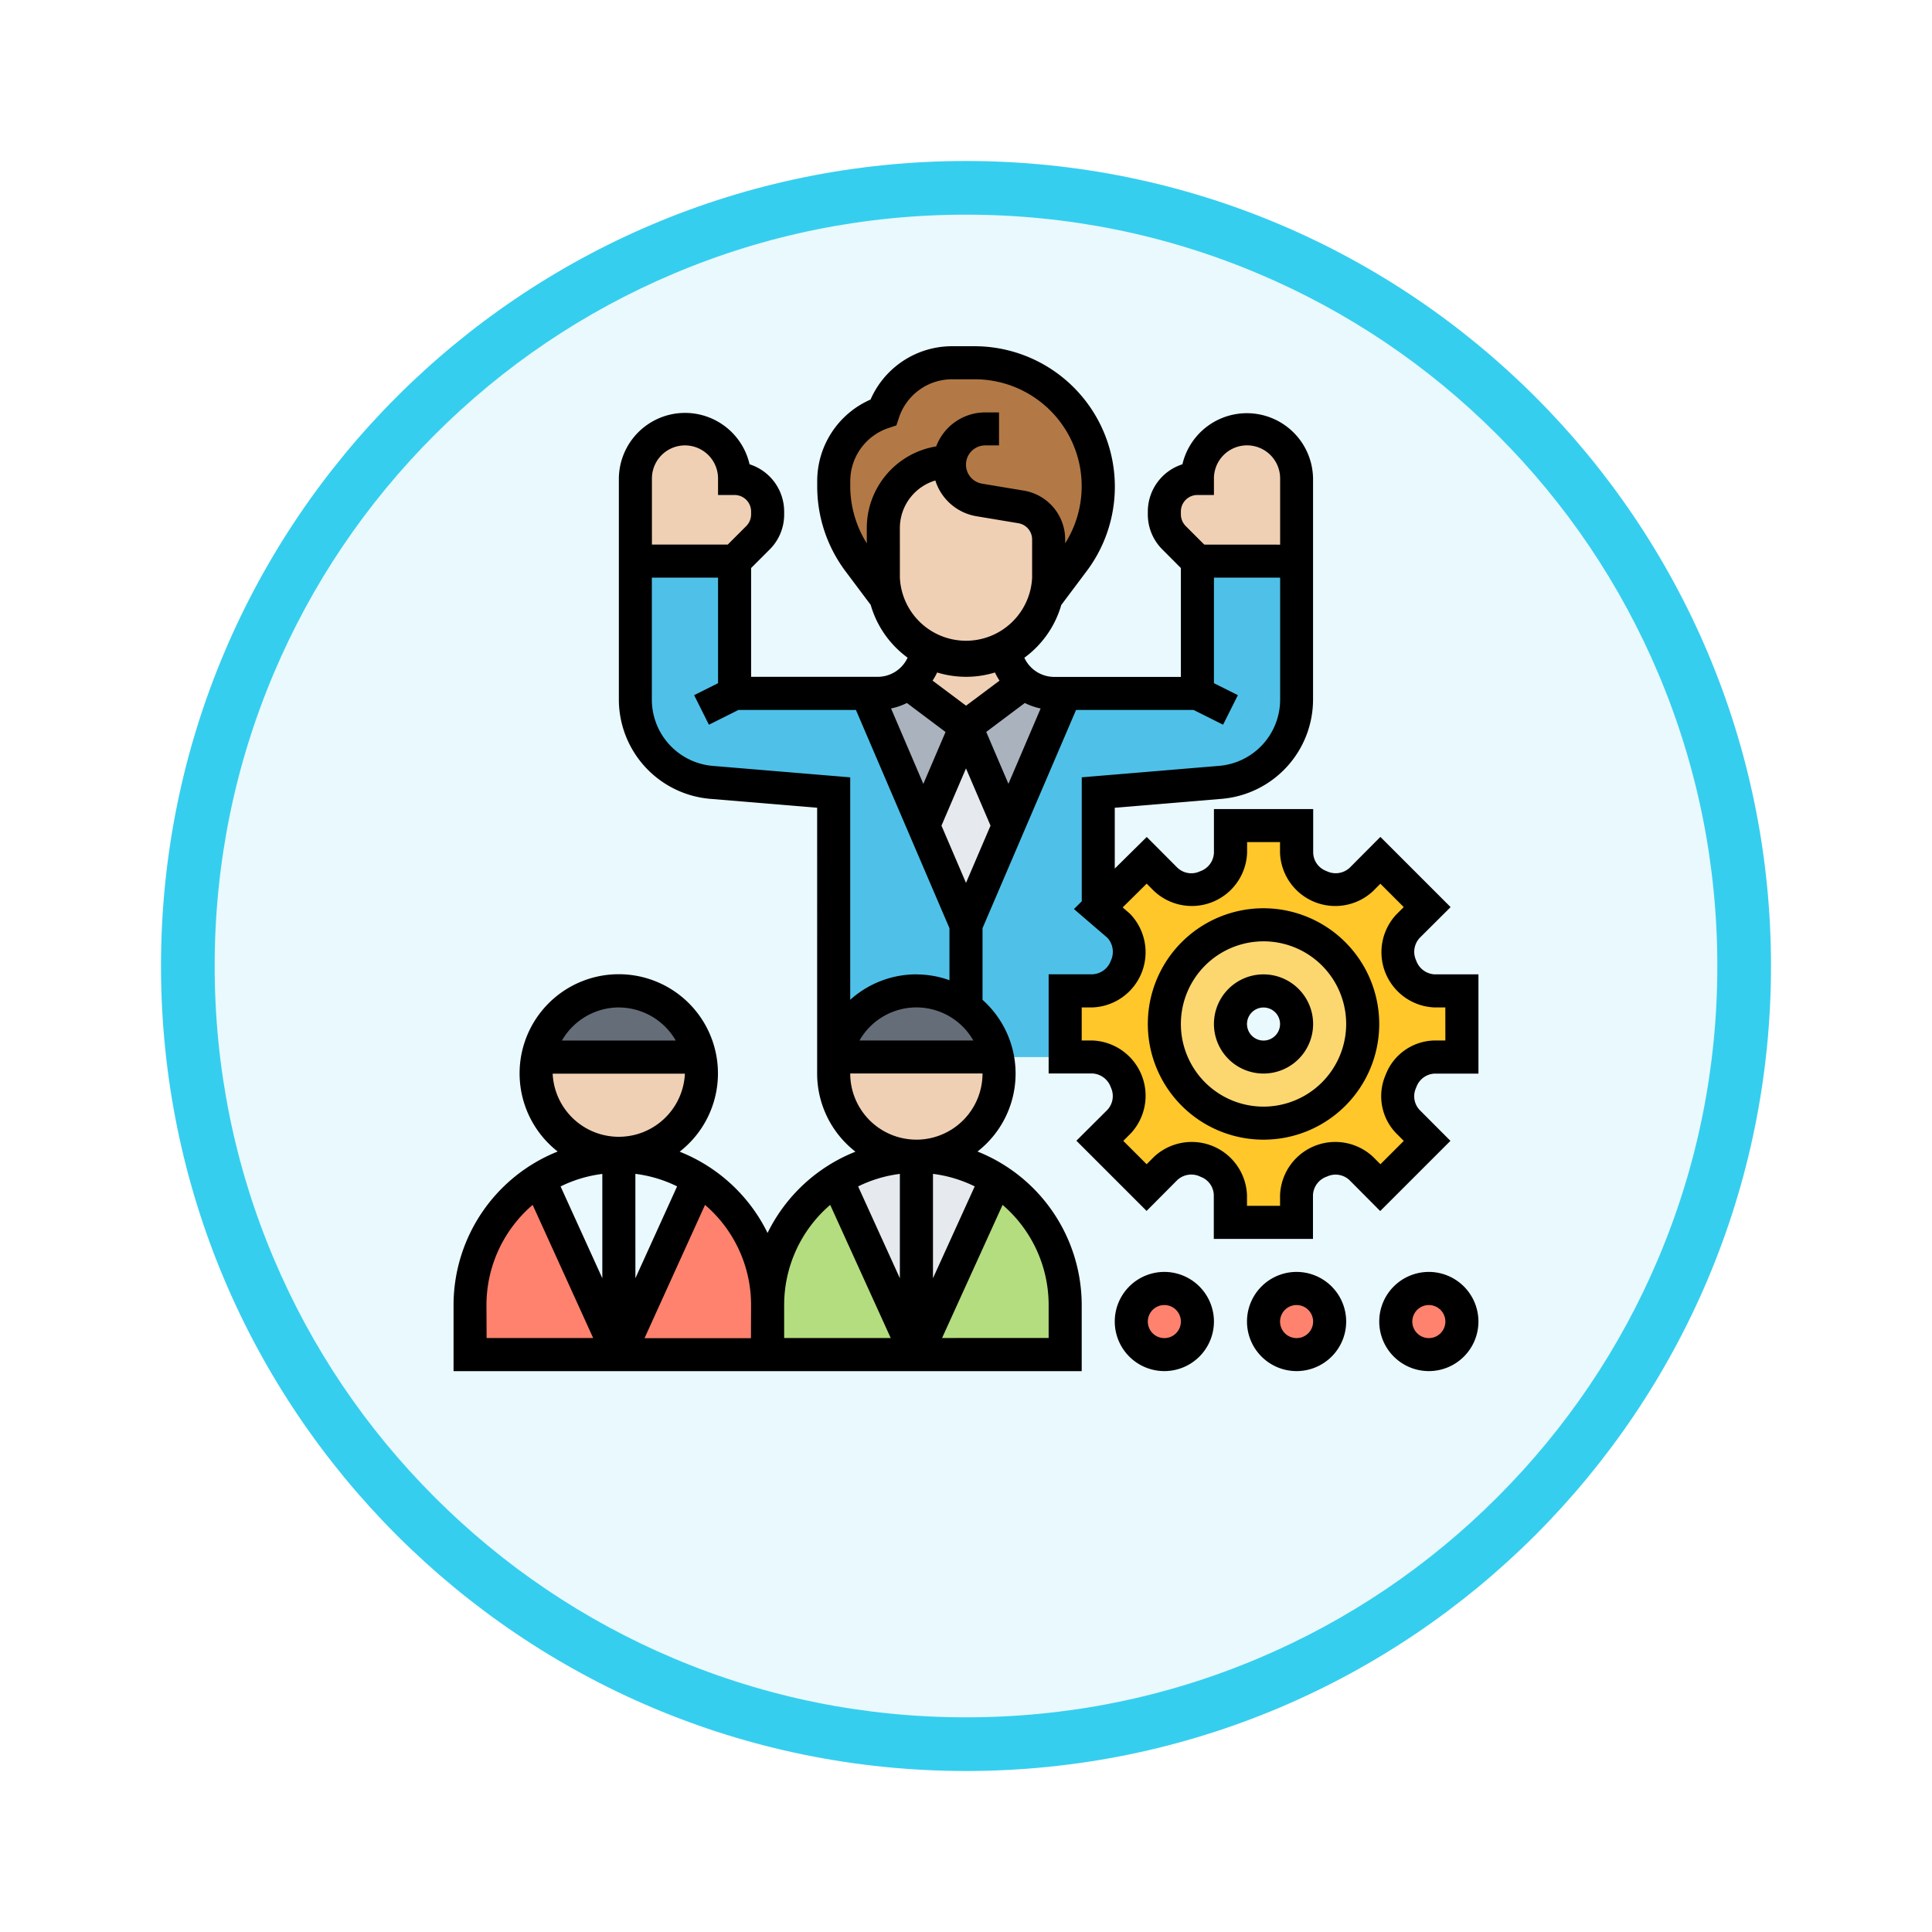 <svg xmlns="http://www.w3.org/2000/svg" xmlns:xlink="http://www.w3.org/1999/xlink" width="108" height="108" viewBox="0 0 108 108">
  <defs>
    <filter id="Trazado_904820" x="0" y="0" width="108" height="108" filterUnits="userSpaceOnUse">
      <feOffset dy="3" input="SourceAlpha"/>
      <feGaussianBlur stdDeviation="3" result="blur"/>
      <feFlood flood-opacity="0.161"/>
      <feComposite operator="in" in2="blur"/>
      <feComposite in="SourceGraphic"/>
    </filter>
  </defs>
  <g id="Grupo_1209077" data-name="Grupo 1209077" transform="translate(-166 -5057)">
    <g id="Grupo_1208945" data-name="Grupo 1208945" transform="translate(175 5063)">
      <g id="Grupo_1173585" data-name="Grupo 1173585" transform="translate(0 0)">
        <g id="Grupo_1173428" data-name="Grupo 1173428">
          <g id="Grupo_1171958" data-name="Grupo 1171958">
            <g id="Grupo_1167341" data-name="Grupo 1167341">
              <g id="Grupo_1166792" data-name="Grupo 1166792">
                <g transform="matrix(1, 0, 0, 1, -9, -6)" filter="url(#Trazado_904820)">
                  <g id="Trazado_904820-2" data-name="Trazado 904820" transform="translate(9 6)" fill="#e9f9fd">
                    <path d="M 45 88.5 C 39.127 88.5 33.43 87.35 28.068 85.082 C 22.889 82.891 18.236 79.755 14.241 75.759 C 10.245 71.764 7.109 67.112 4.918 61.932 C 2.65 56.57 1.5 50.873 1.5 45 C 1.5 39.127 2.65 33.43 4.918 28.068 C 7.109 22.889 10.245 18.236 14.241 14.241 C 18.236 10.245 22.889 7.109 28.068 4.918 C 33.43 2.65 39.127 1.5 45 1.5 C 50.873 1.5 56.57 2.65 61.932 4.918 C 67.111 7.109 71.764 10.245 75.759 14.241 C 79.755 18.236 82.891 22.889 85.082 28.068 C 87.35 33.43 88.5 39.127 88.5 45 C 88.5 50.873 87.35 56.57 85.082 61.932 C 82.891 67.112 79.755 71.764 75.759 75.759 C 71.764 79.755 67.111 82.891 61.932 85.082 C 56.57 87.35 50.873 88.5 45 88.5 Z" stroke="none"/>
                    <path d="M 45 3 C 39.329 3 33.829 4.11 28.653 6.299 C 23.652 8.415 19.16 11.443 15.302 15.302 C 11.443 19.16 8.415 23.652 6.299 28.653 C 4.11 33.829 3 39.329 3 45 C 3 50.671 4.11 56.171 6.299 61.347 C 8.415 66.348 11.443 70.84 15.302 74.699 C 19.16 78.557 23.652 81.585 28.653 83.701 C 33.829 85.89 39.329 87 45 87 C 50.671 87 56.171 85.89 61.347 83.701 C 66.348 81.585 70.84 78.557 74.698 74.699 C 78.557 70.84 81.585 66.348 83.701 61.347 C 85.89 56.171 87 50.671 87 45 C 87 39.329 85.89 33.829 83.701 28.653 C 81.585 23.652 78.557 19.16 74.698 15.302 C 70.84 11.443 66.348 8.415 61.347 6.299 C 56.171 4.11 50.671 3 45 3 M 45 0 C 69.853 0 90 20.147 90 45 C 90 69.853 69.853 90 45 90 C 20.147 90 -7.62939453125e-06 69.853 -7.62939453125e-06 45 C -7.62939453125e-06 20.147 20.147 0 45 0 Z" stroke="none" fill="#36ceef"/>
                  </g>
                </g>
              </g>
            </g>
          </g>
        </g>
      </g>
    </g>
    <g id="leadership_2849169" transform="translate(190.354 5075.354)">
      <g id="Grupo_1209075" data-name="Grupo 1209075" transform="translate(1.924 1.924)">
        <g id="Grupo_1209050" data-name="Grupo 1209050" transform="translate(9.24 11.089)">
          <path id="Trazado_1056173" data-name="Trazado 1056173" d="M17.544,21.392h7.392l3.169,7.392,2.375,5.544v4.62a4.566,4.566,0,0,0-2.772-.924,4.621,4.621,0,0,0-4.528,3.7,4.354,4.354,0,0,0-.092.924V26.937l-6.856-.573A4.611,4.611,0,0,1,12,21.762V14h5.544Z" transform="translate(-12 -14)" fill="#4fc1e9"/>
        </g>
        <g id="Grupo_1209051" data-name="Grupo 1209051" transform="translate(27.721 11.089)">
          <path id="Trazado_1056174" data-name="Trazado 1056174" d="M44.937,21.392V14h5.544v7.762a4.611,4.611,0,0,1-4.232,4.6l-6.856.573v6.468l1.164,1a2.064,2.064,0,0,1,.4,2.273c-.009.018-.009.028-.018.037a2.038,2.038,0,0,1-1.876,1.312H37.544v3.7H33.756A4.628,4.628,0,0,0,32,38.949v-4.62l2.375-5.544,3.169-7.392Z" transform="translate(-32 -14)" fill="#4fc1e9"/>
        </g>
        <g id="Grupo_1209052" data-name="Grupo 1209052" transform="translate(25.347 20.329)">
          <path id="Trazado_1056175" data-name="Trazado 1056175" d="M31.8,24l2.375,5.544L31.8,35.089,29.43,29.544Z" transform="translate(-29.43 -24)" fill="#e6e9ed"/>
        </g>
        <g id="Grupo_1209053" data-name="Grupo 1209053" transform="translate(27.721 17.899)">
          <path id="Trazado_1056176" data-name="Trazado 1056176" d="M37.544,21.952l-3.169,7.392L32,23.8l3.243-2.43a2.794,2.794,0,0,0,1.691.582Z" transform="translate(-32 -21.37)" fill="#aab2bd"/>
        </g>
        <g id="Grupo_1209054" data-name="Grupo 1209054" transform="translate(22.177 17.89)">
          <path id="Trazado_1056177" data-name="Trazado 1056177" d="M31.544,23.8l-2.375,5.544L26,21.951h.61a2.771,2.771,0,0,0,1.7-.591v.009Z" transform="translate(-26 -21.36)" fill="#aab2bd"/>
        </g>
        <g id="Grupo_1209055" data-name="Grupo 1209055" transform="translate(8.316 45.648)">
          <path id="Trazado_1056178" data-name="Trazado 1056178" d="M19.316,58.423v2.772H11L15.454,51.4a8.14,8.14,0,0,1,1.423,1.146,8.274,8.274,0,0,1,2.439,5.877Z" transform="translate(-11 -51.4)" fill="#ff826e"/>
        </g>
        <g id="Grupo_1209056" data-name="Grupo 1209056" transform="translate(0 45.648)">
          <path id="Trazado_1056179" data-name="Trazado 1056179" d="M5.863,51.4l4.454,9.795H2V58.423A8.314,8.314,0,0,1,5.863,51.4Z" transform="translate(-2 -51.4)" fill="#ff826e"/>
        </g>
        <g id="Grupo_1209057" data-name="Grupo 1209057" transform="translate(20.329)">
          <path id="Trazado_1056180" data-name="Trazado 1056180" d="M30.478,7.544h-.009a3.7,3.7,0,0,0-3.7,3.7v2.772a4.776,4.776,0,0,0,.129,1.1l-1.515-2.024A6.962,6.962,0,0,1,24,8.93V8.616a4.055,4.055,0,0,1,2.772-3.844,4.056,4.056,0,0,1,1.478-2.005A4,4,0,0,1,30.616,2h1.238A6.93,6.93,0,0,1,37.4,13.089c-.748,1-1.515,2.024-1.515,2.024a4.776,4.776,0,0,0,.129-1.1V11.878a1.853,1.853,0,0,0-1.543-1.82L32.141,9.67A2,2,0,0,1,30.468,7.7a.845.845,0,0,1,.009-.157Z" transform="translate(-24 -2)" fill="#b27946"/>
        </g>
        <g id="Grupo_1209058" data-name="Grupo 1209058" transform="translate(3.789 35.114)">
          <path id="Trazado_1056181" data-name="Trazado 1056181" d="M15.156,43.7H6.1a4.621,4.621,0,0,1,9.056,0Z" transform="translate(-6.1 -40)" fill="#656d78"/>
        </g>
        <g id="Grupo_1209059" data-name="Grupo 1209059" transform="translate(20.421 35.114)">
          <path id="Trazado_1056182" data-name="Trazado 1056182" d="M33.156,43.7H24.1A4.621,4.621,0,0,1,28.628,40a4.566,4.566,0,0,1,2.772.924A4.628,4.628,0,0,1,33.156,43.7Z" transform="translate(-24.1 -40)" fill="#656d78"/>
        </g>
        <g id="Grupo_1209060" data-name="Grupo 1209060" transform="translate(16.633 45.648)">
          <path id="Trazado_1056183" data-name="Trazado 1056183" d="M23.863,51.4l4.454,9.795H20V58.423A8.314,8.314,0,0,1,23.863,51.4Z" transform="translate(-20 -51.4)" fill="#b4dd7f"/>
        </g>
        <g id="Grupo_1209061" data-name="Grupo 1209061" transform="translate(24.949 45.648)">
          <path id="Trazado_1056184" data-name="Trazado 1056184" d="M37.316,58.423v2.772H29L33.454,51.4a8.14,8.14,0,0,1,1.423,1.146,8.274,8.274,0,0,1,2.439,5.877Z" transform="translate(-29 -51.4)" fill="#b4dd7f"/>
        </g>
        <g id="Grupo_1209062" data-name="Grupo 1209062" transform="translate(33.266 25.873)">
          <path id="Trazado_1056185" data-name="Trazado 1056185" d="M60.177,39.24v3.7H58.662a2.038,2.038,0,0,0-1.876,1.312.328.328,0,0,0-.037.083,2.061,2.061,0,0,0,.416,2.227l1.072,1.063-2.615,2.615-1.063-1.072a2.064,2.064,0,0,0-2.273-.4c-.018.009-.028.009-.037.018a2.038,2.038,0,0,0-1.312,1.876v1.515h-3.7V50.662a2.038,2.038,0,0,0-1.312-1.876c-.009-.009-.018-.009-.037-.018a2.064,2.064,0,0,0-2.273.4l-1.063,1.072-2.615-2.615,1.072-1.063a2.064,2.064,0,0,0,.4-2.273c-.009-.018-.009-.028-.018-.037a2.038,2.038,0,0,0-1.876-1.312H38v-3.7h1.515a2.038,2.038,0,0,0,1.876-1.312c.009-.009.009-.018.018-.037a2.064,2.064,0,0,0-.4-2.273l-1.164-1,2.707-2.68,1.063,1.072a2.064,2.064,0,0,0,2.273.4c.018-.009.028-.009.037-.018a2.038,2.038,0,0,0,1.312-1.876V30h3.7v1.515a2.038,2.038,0,0,0,1.312,1.876c.009.009.018.009.037.018a2.064,2.064,0,0,0,2.273-.4l1.063-1.072,2.615,2.615-1.072,1.063a2.064,2.064,0,0,0-.4,2.273c.009.018.009.028.018.037a2.038,2.038,0,0,0,1.876,1.312Zm-5.544,1.848a5.544,5.544,0,1,0-5.544,5.544A5.549,5.549,0,0,0,54.633,41.089Z" transform="translate(-38 -30)" fill="#ffc729"/>
        </g>
        <g id="Grupo_1209063" data-name="Grupo 1209063" transform="translate(51.747 51.747)">
          <circle id="Elipse_12503" data-name="Elipse 12503" cx="2" cy="2" r="2" transform="translate(-0.025 -0.025)" fill="#ff826e"/>
        </g>
        <g id="Grupo_1209064" data-name="Grupo 1209064" transform="translate(38.81 31.418)">
          <path id="Trazado_1056186" data-name="Trazado 1056186" d="M49.544,36A5.544,5.544,0,1,1,44,41.544,5.549,5.549,0,0,1,49.544,36Zm1.848,5.544a1.848,1.848,0,1,0-1.848,1.848A1.854,1.854,0,0,0,51.392,41.544Z" transform="translate(-44 -36)" fill="#fcd770"/>
        </g>
        <g id="Grupo_1209065" data-name="Grupo 1209065" transform="translate(44.354 51.747)">
          <ellipse id="Elipse_12504" data-name="Elipse 12504" cx="1.5" cy="2" rx="1.5" ry="2" transform="translate(0.367 -0.025)" fill="#ff826e"/>
        </g>
        <g id="Grupo_1209066" data-name="Grupo 1209066" transform="translate(38.81 3.696)">
          <path id="Trazado_1056187" data-name="Trazado 1056187" d="M51.392,8.772v4.62H45.848l-1.3-1.3A1.854,1.854,0,0,1,44,10.777V10.62a1.854,1.854,0,0,1,1.848-1.848,2.772,2.772,0,0,1,5.544,0Z" transform="translate(-44 -6)" fill="#f0d0b4"/>
        </g>
        <g id="Grupo_1209067" data-name="Grupo 1209067" transform="translate(36.962 51.747)">
          <circle id="Elipse_12505" data-name="Elipse 12505" cx="2" cy="2" r="2" transform="translate(-0.24 -0.025)" fill="#ff826e"/>
        </g>
        <g id="Grupo_1209068" data-name="Grupo 1209068" transform="translate(23.101 5.544)">
          <path id="Trazado_1056188" data-name="Trazado 1056188" d="M36.24,12.334v2.135a4.776,4.776,0,0,1-.129,1.1,4.7,4.7,0,0,1-1.22,2.172,4.624,4.624,0,0,1-5.443.8,4.632,4.632,0,0,1-2.319-2.975,4.776,4.776,0,0,1-.129-1.1V11.7A3.7,3.7,0,0,1,30.7,8h.009a.845.845,0,0,0-.009.157,2,2,0,0,0,1.673,1.968l2.329.388a1.853,1.853,0,0,1,1.543,1.82Z" transform="translate(-27 -8)" fill="#f0d0b4"/>
        </g>
        <g id="Grupo_1209069" data-name="Grupo 1209069" transform="translate(24.487 16.088)">
          <path id="Trazado_1056189" data-name="Trazado 1056189" d="M33.98,19.706a2.77,2.77,0,0,0,1,1.515l-3.243,2.43L28.5,21.221v-.009a2.733,2.733,0,0,0,.989-1.506l.074-.3a4.6,4.6,0,0,0,4.343,0Z" transform="translate(-28.5 -19.41)" fill="#f0d0b4"/>
        </g>
        <g id="Grupo_1209070" data-name="Grupo 1209070" transform="translate(20.329 38.81)">
          <path id="Trazado_1056190" data-name="Trazado 1056190" d="M33.148,44a4.354,4.354,0,0,1,.092.924,4.62,4.62,0,1,1-9.24,0A4.354,4.354,0,0,1,24.092,44Z" transform="translate(-24 -44)" fill="#f0d0b4"/>
        </g>
        <g id="Grupo_1209071" data-name="Grupo 1209071" transform="translate(24.949 44.354)">
          <path id="Trazado_1056191" data-name="Trazado 1056191" d="M33.454,51.294,29,61.089V50A8.241,8.241,0,0,1,33.454,51.294Z" transform="translate(-29 -50)" fill="#e6e9ed"/>
        </g>
        <g id="Grupo_1209072" data-name="Grupo 1209072" transform="translate(20.495 44.354)">
          <path id="Trazado_1056192" data-name="Trazado 1056192" d="M28.634,50V61.089L24.18,51.294A8.241,8.241,0,0,1,28.634,50Z" transform="translate(-24.18 -50)" fill="#e6e9ed"/>
        </g>
        <g id="Grupo_1209073" data-name="Grupo 1209073" transform="translate(9.24 3.696)">
          <path id="Trazado_1056193" data-name="Trazado 1056193" d="M19.392,10.62v.157a1.854,1.854,0,0,1-.545,1.312l-1.3,1.3H12V8.772a2.772,2.772,0,0,1,5.544,0,1.854,1.854,0,0,1,1.848,1.848Z" transform="translate(-12 -6)" fill="#f0d0b4"/>
        </g>
        <g id="Grupo_1209074" data-name="Grupo 1209074" transform="translate(3.696 38.81)">
          <path id="Trazado_1056194" data-name="Trazado 1056194" d="M15.148,44a4.354,4.354,0,0,1,.092.924,4.62,4.62,0,0,1-9.24,0A4.354,4.354,0,0,1,6.092,44Z" transform="translate(-6 -44)" fill="#f0d0b4"/>
        </g>
      </g>
      <g id="Grupo_1209076" data-name="Grupo 1209076" transform="translate(1 1)">
        <path id="Trazado_1056195" data-name="Trazado 1056195" d="M49.772,39a2.772,2.772,0,1,0,2.772,2.772A2.776,2.776,0,0,0,49.772,39Zm0,3.7a.924.924,0,1,1,.924-.924A.925.925,0,0,1,49.772,42.7Z" transform="translate(-4.494 -3.886)"/>
        <path id="Trazado_1056196" data-name="Trazado 1056196" d="M49.468,35a6.468,6.468,0,1,0,6.468,6.468A6.476,6.476,0,0,0,49.468,35Zm0,11.089a4.62,4.62,0,1,1,4.62-4.62A4.625,4.625,0,0,1,49.468,46.089Z" transform="translate(-4.19 -3.582)"/>
        <path id="Trazado_1056197" data-name="Trazado 1056197" d="M55.852,36.114a1.156,1.156,0,0,1-1.042-.778,1.144,1.144,0,0,1,.2-1.264l1.725-1.718L52.81,28.429l-1.717,1.726a1.151,1.151,0,0,1-1.3.182,1.122,1.122,0,0,1-.739-1.025V26.873H43.506v2.439a1.144,1.144,0,0,1-.779,1.041,1.132,1.132,0,0,1-1.263-.2L39.75,28.433,37.962,30.2V26.8l6-.5a5.577,5.577,0,0,0,5.084-5.525V8.392A3.7,3.7,0,0,0,41.744,7.6,2.777,2.777,0,0,0,39.81,10.24V10.4a2.752,2.752,0,0,0,.812,1.96L41.658,13.4v6.086H34.582a1.843,1.843,0,0,1-1.674-1.071,5.557,5.557,0,0,0,2.064-2.95l1.419-1.892A7.854,7.854,0,0,0,30.108,1H28.871A4.973,4.973,0,0,0,24.31,3.982a4.972,4.972,0,0,0-2.981,4.56v.312A7.9,7.9,0,0,0,22.9,13.567l1.418,1.892a5.555,5.555,0,0,0,2.064,2.951,1.842,1.842,0,0,1-1.673,1.071H17.633V13.4l1.036-1.036a2.752,2.752,0,0,0,.812-1.96V10.24A2.777,2.777,0,0,0,17.547,7.6a3.7,3.7,0,0,0-7.306.795V20.774A5.577,5.577,0,0,0,15.325,26.3l6,.5V41.658a5.532,5.532,0,0,0,2.142,4.368,9.282,9.282,0,0,0-4.914,4.543,9.279,9.279,0,0,0-4.914-4.543,5.544,5.544,0,1,0-6.818-.009A9.25,9.25,0,0,0,1,54.595v3.7H36.114v-3.7a9.25,9.25,0,0,0-5.825-8.578,5.523,5.523,0,0,0,.281-8.48V33.531l5.229-12.2h6.565l1.653.827.827-1.653-1.338-.669v-5.9h3.7v6.837a3.719,3.719,0,0,1-3.389,3.683l-7.7.642v6.932l-.437.432,1.871,1.608a1.163,1.163,0,0,1,.182,1.3,1.137,1.137,0,0,1-1.026.739H34.266v5.544H36.7a1.156,1.156,0,0,1,1.042.778,1.132,1.132,0,0,1-.2,1.264l-1.725,1.718,3.925,3.924,1.717-1.726a1.148,1.148,0,0,1,1.3-.182,1.122,1.122,0,0,1,.739,1.025V50.9h5.544V48.459a1.144,1.144,0,0,1,.779-1.041,1.13,1.13,0,0,1,1.263.2l1.717,1.726,3.925-3.924L55.01,43.7a1.117,1.117,0,0,1-.224-1.2l.041-.1a1.137,1.137,0,0,1,1.026-.739h2.439V36.114ZM9.316,53.1,6.983,47.969a7.331,7.331,0,0,1,2.333-.7Zm1.848-5.835a7.331,7.331,0,0,1,2.333.7L11.165,53.1Zm-.924-9.3a3.684,3.684,0,0,1,3.182,1.848H7.058A3.684,3.684,0,0,1,10.24,37.962Zm-3.7,3.7h7.392a3.7,3.7,0,0,1-7.392,0Zm-3.7,12.937A7.373,7.373,0,0,1,5.422,49l3.383,7.442H2.848Zm14.785,1.848H11.676L15.058,49a7.373,7.373,0,0,1,2.574,5.594Zm7.832-35.2a3.7,3.7,0,0,0,.885-.306l2.16,1.621-1.241,2.9Zm7.476-.306a3.733,3.733,0,0,0,.885.307l-1.8,4.21-1.241-2.9ZM23.177,8.542a3.128,3.128,0,0,1,2.14-2.97l.438-.146.146-.438a3.127,3.127,0,0,1,2.97-2.14h1.236a5.977,5.977,0,0,1,5.082,9.169v-.212a2.762,2.762,0,0,0-2.317-2.734l-2.329-.388a1.077,1.077,0,0,1,.178-2.139h.771V4.7h-.771A2.93,2.93,0,0,0,27.98,6.6,4.627,4.627,0,0,0,24.1,11.165v.854a6.037,6.037,0,0,1-.924-3.164Zm2.772,2.622a2.777,2.777,0,0,1,1.983-2.658,2.915,2.915,0,0,0,2.309,2l2.329.388a.92.92,0,0,1,.772.911v2.131a3.7,3.7,0,0,1-7.392,0Zm3.7,8.316a5.521,5.521,0,0,0,1.616-.242,3.531,3.531,0,0,0,.255.456l-1.871,1.4-1.871-1.4a3.766,3.766,0,0,0,.255-.456,5.53,5.53,0,0,0,1.616.242ZM13.937,6.544a1.85,1.85,0,0,1,1.848,1.848v.924h.924a.925.925,0,0,1,.924.924V10.4a.931.931,0,0,1-.271.653l-1.036,1.036H12.089v-3.7A1.85,1.85,0,0,1,13.937,6.544ZM30.056,39.81H23.692a3.663,3.663,0,0,1,6.364,0ZM27.8,47.266a7.331,7.331,0,0,1,2.333.7L27.8,53.1ZM25.949,53.1l-2.333-5.132a7.331,7.331,0,0,1,2.333-.7Zm-6.468,1.493A7.373,7.373,0,0,1,22.055,49l3.383,7.442H19.481Zm14.785,0v1.848H28.308L31.691,49A7.373,7.373,0,0,1,34.266,54.595Zm-7.392-9.24a3.7,3.7,0,0,1-3.7-3.7H30.57A3.7,3.7,0,0,1,26.873,45.354Zm0-9.24a5.516,5.516,0,0,0-3.7,1.423V25.1l-7.7-.641a3.719,3.719,0,0,1-3.389-3.684V13.937h3.7v5.9l-1.337.669.827,1.653,1.652-.827h6.565l5.229,12.2v2.907a5.522,5.522,0,0,0-1.848-.323ZM29.646,31l-1.371-3.2,1.371-3.2,1.371,3.2ZM42.965,12.089l-1.036-1.036a.933.933,0,0,1-.271-.653V10.24a.925.925,0,0,1,.924-.924h.924V8.392a1.848,1.848,0,0,1,3.7,0v3.7ZM56.443,39.81h-.59a2.98,2.98,0,0,0-2.733,1.88l-.04.1a2.984,2.984,0,0,0,.626,3.221l.413.411-1.306,1.306-.411-.412a3.09,3.09,0,0,0-5.2,2.146v.591H45.354v-.591a3.091,3.091,0,0,0-5.2-2.147l-.41.412-1.306-1.306.413-.411a3.09,3.09,0,0,0-2.147-5.2h-.59V37.962h.59a3.087,3.087,0,0,0,2.1-5.244l-.4-.347,1.342-1.329.414.416a3.091,3.091,0,0,0,5.2-2.146v-.591H47.2v.591a3.091,3.091,0,0,0,5.2,2.147l.41-.412,1.306,1.306-.412.41a3.09,3.09,0,0,0,2.147,5.2h.59Z" transform="translate(-1 -1)"/>
        <path id="Trazado_1056198" data-name="Trazado 1056198" d="M43.772,57a2.772,2.772,0,1,0,2.772,2.772A2.776,2.776,0,0,0,43.772,57Zm0,3.7a.924.924,0,1,1,.924-.924A.925.925,0,0,1,43.772,60.7Z" transform="translate(-4.038 -5.253)"/>
        <path id="Trazado_1056199" data-name="Trazado 1056199" d="M51.772,57a2.772,2.772,0,1,0,2.772,2.772A2.776,2.776,0,0,0,51.772,57Zm0,3.7a.924.924,0,1,1,.924-.924A.925.925,0,0,1,51.772,60.7Z" transform="translate(-4.646 -5.253)"/>
        <path id="Trazado_1056200" data-name="Trazado 1056200" d="M59.772,57a2.772,2.772,0,1,0,2.772,2.772A2.776,2.776,0,0,0,59.772,57Zm0,3.7a.924.924,0,1,1,.924-.924A.925.925,0,0,1,59.772,60.7Z" transform="translate(-5.253 -5.253)"/>
      </g>
    </g>
  </g>
</svg>
